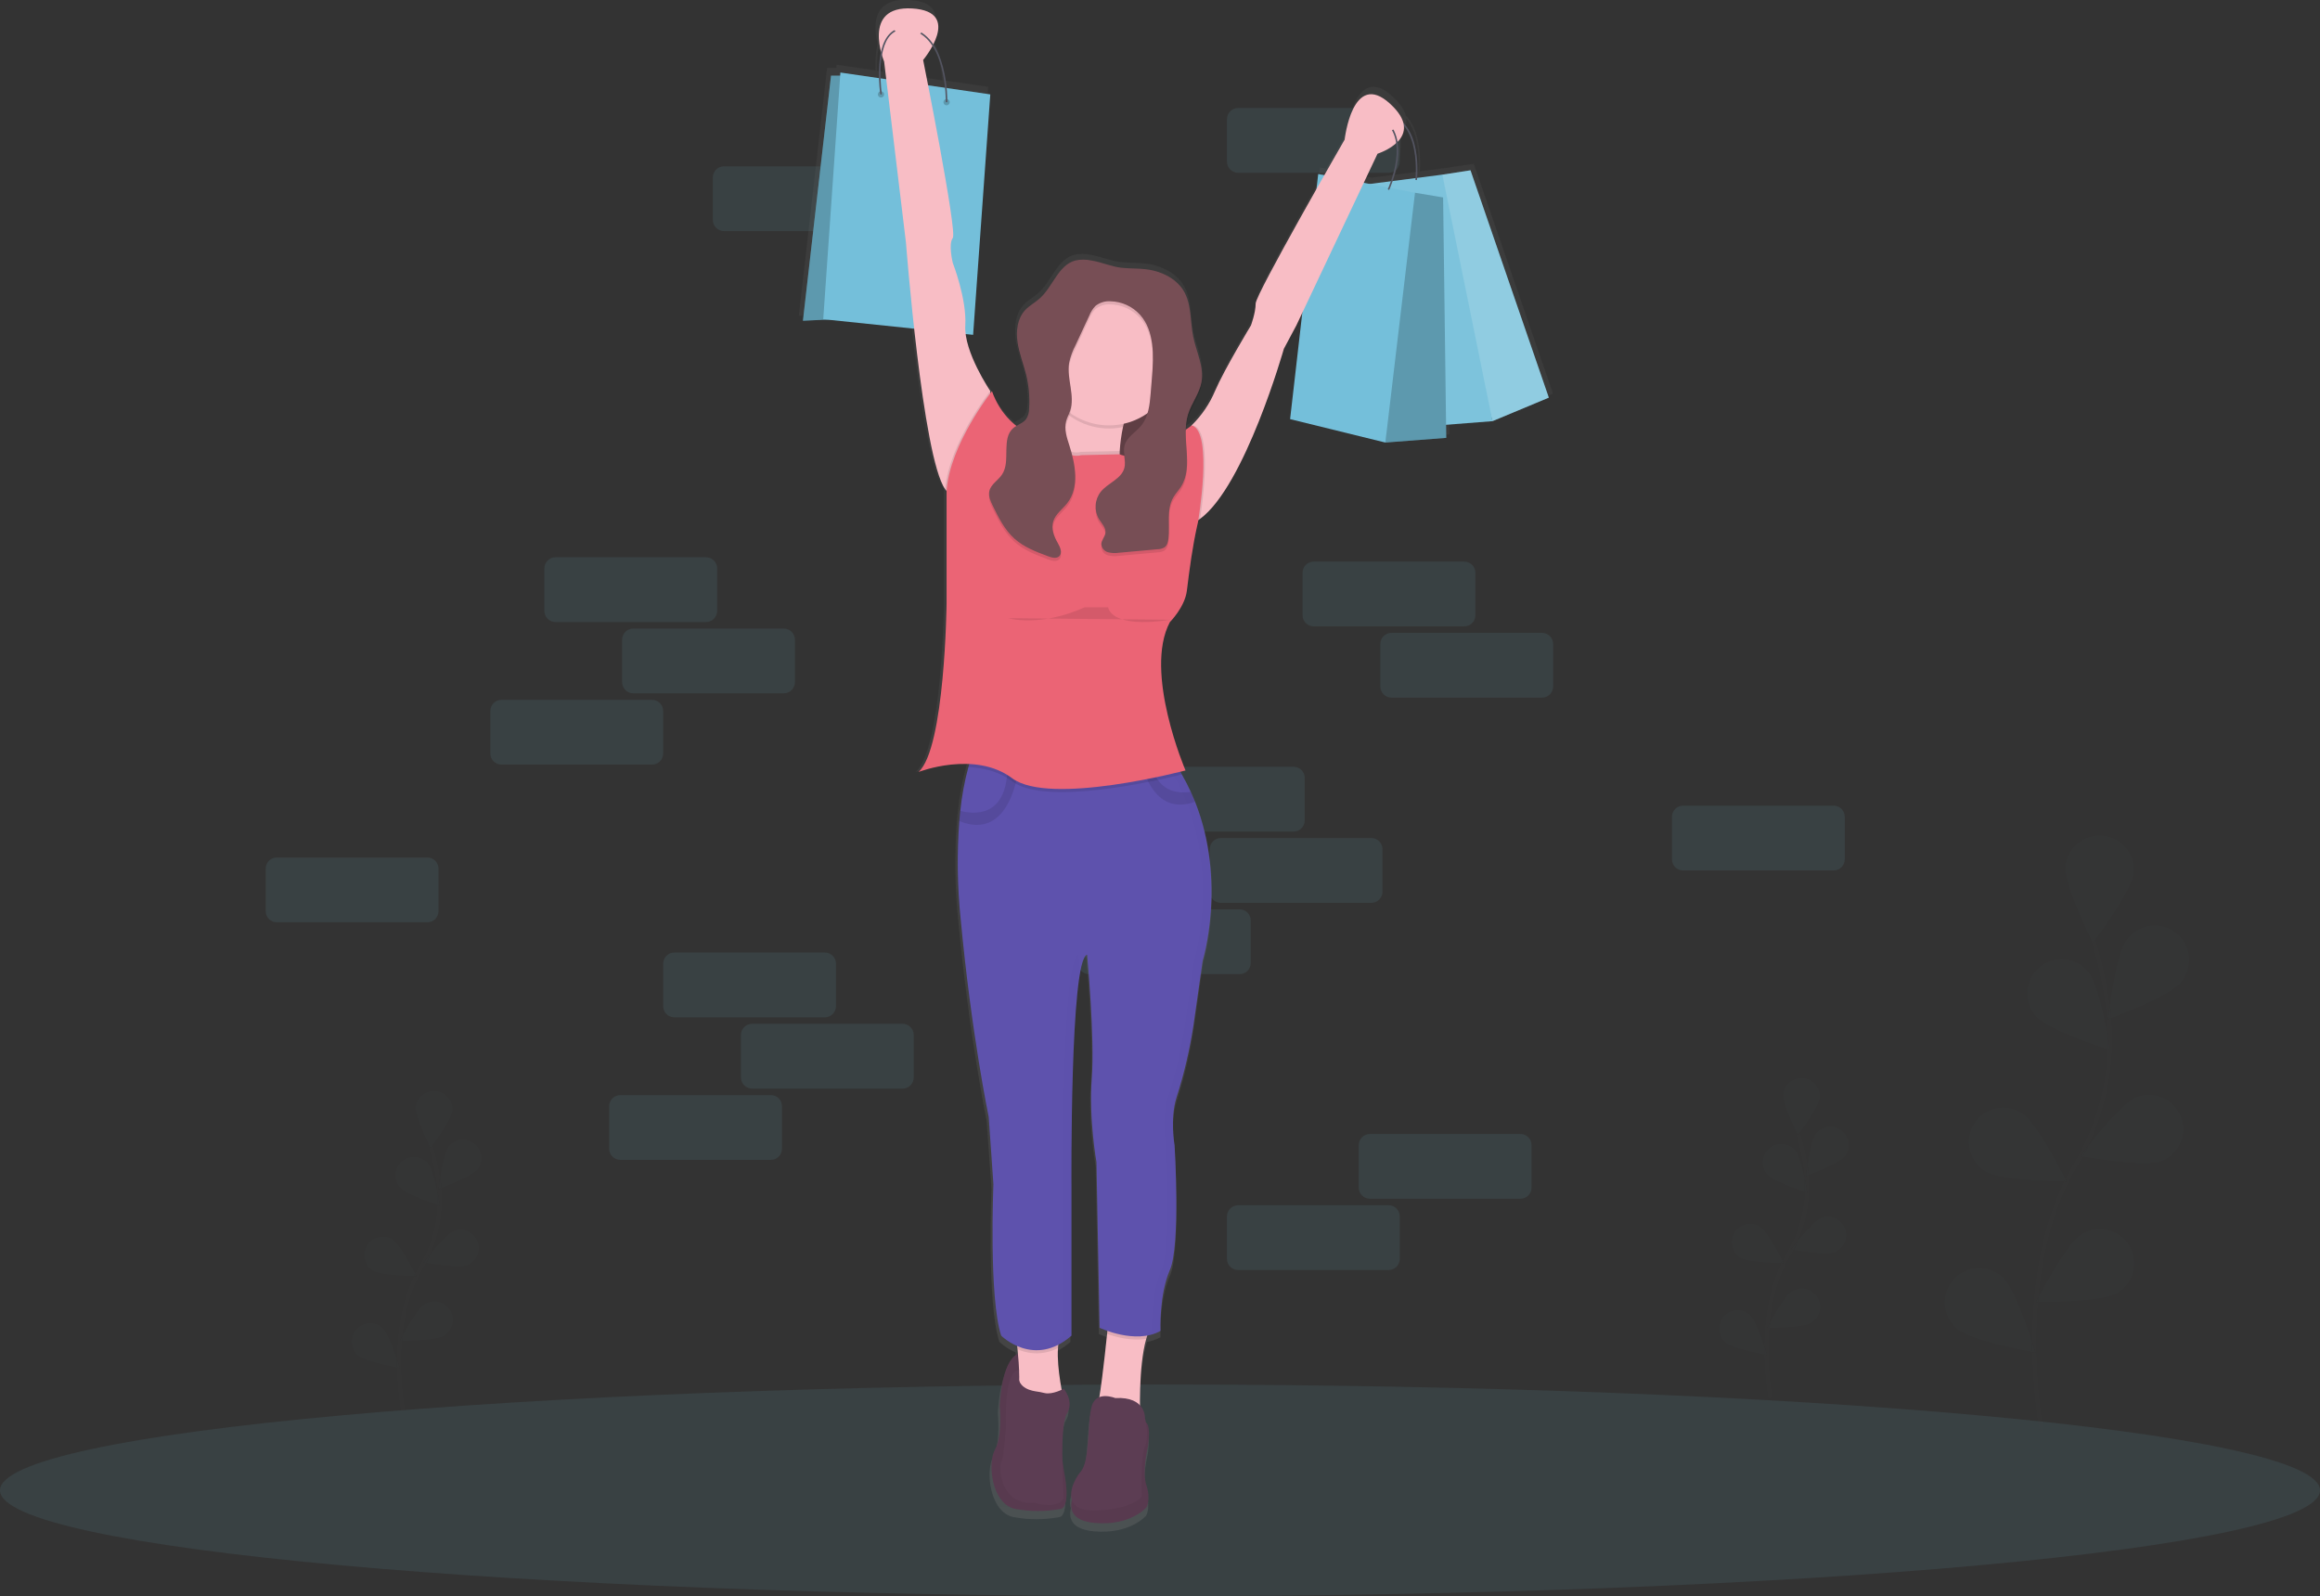 <svg width="1074" height="739" viewBox="0 0 1074 739" fill="none" xmlns="http://www.w3.org/2000/svg">
<rect x="0" y="0" width="1074" height="739" fill="#333333" stroke="none"/>
<g id="discount_svg" clip-path="url(#clip0)">
<g id="backgroundsvg">
<path id="Vector" opacity="0.1" d="M404.83 77H335.17C332.315 77 330 79.315 330 82.17V101.83C330 104.685 332.315 107 335.17 107H404.83C407.685 107 410 104.685 410 101.83V82.17C410 79.315 407.685 77 404.83 77Z" fill="#74BFDA"/>
<path id="Vector_2" opacity="0.1" d="M642.83 50H573.17C570.315 50 568 52.315 568 55.17V74.83C568 77.685 570.315 80 573.17 80H642.83C645.685 80 648 77.685 648 74.83V55.17C648 52.315 645.685 50 642.83 50Z" fill="#74BFDA"/>
<path id="Vector_3" opacity="0.1" d="M598.83 355H529.17C526.315 355 524 357.315 524 360.17V379.83C524 382.685 526.315 385 529.17 385H598.83C601.685 385 604 382.685 604 379.83V360.17C604 357.315 601.685 355 598.83 355Z" fill="#74BFDA"/>
<path id="Vector_4" opacity="0.1" d="M634.83 388H565.17C562.315 388 560 390.315 560 393.17V412.83C560 415.685 562.315 418 565.17 418H634.83C637.685 418 640 415.685 640 412.83V393.17C640 390.315 637.685 388 634.83 388Z" fill="#74BFDA"/>
<path id="Vector_5" opacity="0.1" d="M848.83 373H779.17C776.315 373 774 375.315 774 378.17V397.83C774 400.685 776.315 403 779.17 403H848.83C851.685 403 854 400.685 854 397.83V378.17C854 375.315 851.685 373 848.83 373Z" fill="#74BFDA"/>
<path id="Vector_6" opacity="0.1" d="M197.83 397H128.17C125.315 397 123 399.315 123 402.17V421.83C123 424.685 125.315 427 128.17 427H197.83C200.685 427 203 424.685 203 421.83V402.17C203 399.315 200.685 397 197.83 397Z" fill="#74BFDA"/>
<path id="Vector_7" opacity="0.1" d="M573.83 421H504.17C501.315 421 499 423.315 499 426.17V445.83C499 448.685 501.315 451 504.17 451H573.83C576.685 451 579 448.685 579 445.83V426.17C579 423.315 576.685 421 573.83 421Z" fill="#74BFDA"/>
<path id="Vector_8" opacity="0.1" d="M537 739C833.577 739 1074 717.062 1074 690C1074 662.938 833.577 641 537 641C240.423 641 0 662.938 0 690C0 717.062 240.423 739 537 739Z" fill="#74BFDA"/>
<path id="Vector_9" opacity="0.1" d="M326.83 258H257.17C254.315 258 252 260.315 252 263.17V282.83C252 285.685 254.315 288 257.17 288H326.83C329.685 288 332 285.685 332 282.83V263.17C332 260.315 329.685 258 326.83 258Z" fill="#74BFDA"/>
<path id="Vector_10" opacity="0.1" d="M362.83 291H293.17C290.315 291 288 293.315 288 296.17V315.83C288 318.685 290.315 321 293.17 321H362.83C365.685 321 368 318.685 368 315.83V296.17C368 293.315 365.685 291 362.83 291Z" fill="#74BFDA"/>
<path id="Vector_11" opacity="0.1" d="M677.83 260H608.17C605.315 260 603 262.315 603 265.17V284.83C603 287.685 605.315 290 608.17 290H677.83C680.685 290 683 287.685 683 284.83V265.17C683 262.315 680.685 260 677.83 260Z" fill="#74BFDA"/>
<path id="Vector_12" opacity="0.1" d="M713.83 293H644.17C641.315 293 639 295.315 639 298.17V317.83C639 320.685 641.315 323 644.17 323H713.83C716.685 323 719 320.685 719 317.83V298.17C719 295.315 716.685 293 713.83 293Z" fill="#74BFDA"/>
<path id="Vector_13" opacity="0.1" d="M301.83 324H232.17C229.315 324 227 326.315 227 329.17V348.83C227 351.685 229.315 354 232.17 354H301.83C304.685 354 307 351.685 307 348.83V329.17C307 326.315 304.685 324 301.83 324Z" fill="#74BFDA"/>
<path id="Vector_14" opacity="0.1" d="M381.83 441H312.17C309.315 441 307 443.315 307 446.17V465.83C307 468.685 309.315 471 312.17 471H381.83C384.685 471 387 468.685 387 465.83V446.17C387 443.315 384.685 441 381.83 441Z" fill="#74BFDA"/>
<path id="Vector_15" opacity="0.1" d="M417.83 474H348.17C345.315 474 343 476.315 343 479.17V498.83C343 501.685 345.315 504 348.17 504H417.83C420.685 504 423 501.685 423 498.83V479.17C423 476.315 420.685 474 417.83 474Z" fill="#74BFDA"/>
<path id="Vector_16" opacity="0.1" d="M356.83 507H287.17C284.315 507 282 509.315 282 512.17V531.83C282 534.685 284.315 537 287.17 537H356.83C359.685 537 362 534.685 362 531.83V512.17C362 509.315 359.685 507 356.83 507Z" fill="#74BFDA"/>
<path id="Vector_17" opacity="0.1" d="M703.83 525H634.17C631.315 525 629 527.315 629 530.17V549.83C629 552.685 631.315 555 634.17 555H703.83C706.685 555 709 552.685 709 549.83V530.17C709 527.315 706.685 525 703.83 525Z" fill="#74BFDA"/>
<path id="Vector_18" opacity="0.1" d="M642.83 558H573.17C570.315 558 568 560.315 568 563.17V582.83C568 585.685 570.315 588 573.17 588H642.83C645.685 588 648 585.685 648 582.83V563.17C648 560.315 645.685 558 642.83 558Z" fill="#74BFDA"/>
<g id="Group" opacity="0.1">
<path id="Vector_19" opacity="0.1" d="M945.26 663.39C945.26 663.39 930.78 590.03 960.6 539.75C973.24 518.742 978.725 494.2 976.23 469.81C974.944 458.24 972.601 446.812 969.23 435.67" stroke="#535461" stroke-width="2" stroke-miterlimit="10"/>
<path id="Vector_20" opacity="0.1" d="M987.85 403.87C987.05 412.62 968.85 436.55 968.85 436.55C968.85 436.55 955.33 409.71 956.14 400.95C956.606 396.811 958.676 393.019 961.905 390.388C965.135 387.757 969.267 386.496 973.415 386.877C977.564 387.258 981.397 389.25 984.094 392.424C986.791 395.599 988.136 399.705 987.84 403.86L987.85 403.87Z" fill="#74BFDA"/>
<path id="Vector_21" opacity="0.1" d="M1009.6 454.77C1004.17 461.68 975.9 471.89 975.9 471.89C975.9 471.89 979.14 442.01 984.57 435.1C985.824 433.356 987.419 431.884 989.258 430.773C991.096 429.661 993.14 428.933 995.268 428.633C997.395 428.333 999.561 428.466 1001.64 429.025C1003.71 429.584 1005.65 430.557 1007.34 431.885C1009.03 433.213 1010.43 434.87 1011.46 436.755C1012.49 438.639 1013.13 440.713 1013.34 442.851C1013.55 444.989 1013.32 447.147 1012.67 449.196C1012.03 451.244 1010.97 453.14 1009.57 454.77H1009.6Z" fill="#74BFDA"/>
<path id="Vector_22" opacity="0.1" d="M1000.84 537.5C992.66 540.72 963.11 535.26 963.11 535.26C963.11 535.26 980.99 511.1 989.17 507.88C993.082 506.41 997.414 506.536 1001.23 508.233C1005.05 509.929 1008.05 513.058 1009.58 516.946C1011.11 520.834 1011.06 525.168 1009.42 529.014C1007.79 532.859 1004.7 535.907 1000.84 537.5V537.5Z" fill="#74BFDA"/>
<path id="Vector_23" opacity="0.1" d="M980.11 598.65C972.59 603.21 942.54 602.82 942.54 602.82C942.54 602.82 956.08 575.99 963.6 571.43C965.388 570.305 967.382 569.546 969.466 569.2C971.551 568.853 973.683 568.924 975.739 569.41C977.795 569.895 979.734 570.785 981.443 572.028C983.152 573.271 984.596 574.841 985.692 576.647C986.788 578.454 987.513 580.46 987.825 582.55C988.137 584.64 988.031 586.77 987.511 588.818C986.992 590.866 986.07 592.79 984.799 594.478C983.528 596.166 981.934 597.584 980.11 598.65V598.65Z" fill="#74BFDA"/>
<path id="Vector_24" opacity="0.1" d="M942.46 470.5C948.18 477.18 976.85 486.18 976.85 486.18C976.85 486.18 972.35 456.46 966.64 449.79C965.291 448.168 963.632 446.83 961.761 445.855C959.891 444.879 957.845 444.286 955.742 444.108C953.64 443.93 951.523 444.172 949.515 444.82C947.507 445.467 945.648 446.508 944.045 447.88C942.443 449.253 941.129 450.93 940.181 452.815C939.232 454.699 938.668 456.754 938.52 458.858C938.373 460.963 938.645 463.076 939.321 465.075C939.998 467.073 941.065 468.917 942.46 470.5V470.5Z" fill="#74BFDA"/>
<path id="Vector_25" opacity="0.1" d="M919.12 542.32C926.57 546.98 956.63 546.99 956.63 546.99C956.63 546.99 943.45 519.99 935.99 515.32C934.217 514.178 932.235 513.4 930.158 513.031C928.082 512.662 925.953 512.709 923.895 513.169C921.837 513.629 919.891 514.494 918.17 515.713C916.449 516.932 914.987 518.481 913.87 520.269C912.752 522.058 912.001 524.05 911.66 526.132C911.319 528.213 911.395 530.341 911.884 532.392C912.372 534.444 913.264 536.378 914.506 538.082C915.748 539.787 917.316 541.227 919.12 542.32V542.32Z" fill="#74BFDA"/>
<path id="Vector_26" opacity="0.1" d="M906 615.21C912.56 621.06 942.18 626.16 942.18 626.16C942.18 626.16 933.75 597.31 927.18 591.46C925.635 589.986 923.809 588.839 921.811 588.085C919.812 587.332 917.683 586.988 915.55 587.074C913.416 587.16 911.322 587.675 909.391 588.588C907.46 589.5 905.733 590.791 904.312 592.385C902.89 593.979 901.804 595.842 901.118 597.864C900.432 599.886 900.159 602.026 900.317 604.156C900.474 606.285 901.058 608.361 902.035 610.26C903.011 612.159 904.36 613.843 906 615.21V615.21Z" fill="#74BFDA"/>
</g>
<g id="Group_2" opacity="0.1">
<path id="Vector_27" opacity="0.1" d="M819.63 647.29C819.63 647.29 811.86 607.9 827.86 580.9C834.647 569.618 837.591 556.438 836.25 543.34C835.566 537.129 834.314 530.993 832.51 525.01" stroke="#535461" stroke-width="2" stroke-miterlimit="10"/>
<path id="Vector_28" opacity="0.1" d="M842.5 507.93C842.07 512.63 832.3 525.48 832.3 525.48C832.3 525.48 825.04 511.07 825.47 506.37C825.795 504.212 826.932 502.26 828.649 500.914C830.366 499.567 832.533 498.928 834.706 499.128C836.879 499.327 838.894 500.35 840.337 501.986C841.78 503.623 842.543 505.749 842.47 507.93H842.5Z" fill="#74BFDA"/>
<path id="Vector_29" opacity="0.1" d="M854.17 535.26C851.25 538.97 836.07 544.45 836.07 544.45C836.07 544.45 837.81 528.45 840.73 524.7C842.155 522.994 844.189 521.91 846.4 521.678C848.611 521.446 850.826 522.085 852.574 523.459C854.322 524.832 855.467 526.833 855.765 529.036C856.062 531.239 855.491 533.471 854.17 535.26V535.26Z" fill="#74BFDA"/>
<path id="Vector_30" opacity="0.1" d="M849.47 579.7C845.08 581.43 829.21 578.5 829.21 578.5C829.21 578.5 838.81 565.5 843.21 563.8C845.301 563.05 847.601 563.144 849.625 564.06C851.648 564.977 853.235 566.645 854.05 568.712C854.865 570.778 854.843 573.08 853.99 575.131C853.137 577.182 851.52 578.821 849.48 579.7H849.47Z" fill="#74BFDA"/>
<path id="Vector_31" opacity="0.1" d="M838.34 612.5C834.34 614.95 818.17 614.74 818.17 614.74C818.17 614.74 825.44 600.33 829.48 597.88C830.441 597.266 831.514 596.851 832.638 596.658C833.761 596.465 834.912 596.499 836.022 596.757C837.132 597.015 838.18 597.493 839.103 598.162C840.026 598.831 840.805 599.678 841.396 600.653C841.987 601.628 842.377 602.711 842.543 603.839C842.709 604.967 842.648 606.116 842.363 607.22C842.078 608.324 841.576 609.36 840.885 610.266C840.194 611.173 839.329 611.933 838.34 612.5V612.5Z" fill="#74BFDA"/>
<path id="Vector_32" opacity="0.1" d="M818.12 543.72C821.19 547.31 836.59 552.14 836.59 552.14C836.59 552.14 834.18 536.14 831.11 532.6C829.635 530.876 827.536 529.809 825.275 529.632C823.013 529.456 820.774 530.185 819.05 531.66C817.326 533.135 816.259 535.234 816.082 537.495C815.906 539.757 816.635 541.996 818.11 543.72H818.12Z" fill="#74BFDA"/>
<path id="Vector_33" opacity="0.1" d="M805.59 582.27C809.59 584.77 825.73 584.78 825.73 584.78C825.73 584.78 818.65 570.28 814.65 567.78C812.728 566.622 810.428 566.266 808.246 566.788C806.064 567.311 804.175 568.67 802.986 570.573C801.797 572.475 801.404 574.769 801.891 576.959C802.378 579.15 803.707 581.061 805.59 582.28V582.27Z" fill="#74BFDA"/>
<path id="Vector_34" opacity="0.1" d="M798.56 621.41C802.08 624.55 817.99 627.29 817.99 627.29C817.99 627.29 813.47 611.8 809.99 608.66C808.291 607.197 806.086 606.46 803.849 606.607C801.612 606.755 799.522 607.775 798.03 609.448C796.538 611.121 795.762 613.313 795.871 615.553C795.979 617.792 796.963 619.899 798.61 621.42L798.56 621.41Z" fill="#74BFDA"/>
</g>
<g id="Group_3" opacity="0.1">
<path id="Vector_35" opacity="0.1" d="M186.63 653.29C186.63 653.29 178.86 613.9 194.86 586.9C201.647 575.618 204.591 562.438 203.25 549.34C202.566 543.129 201.314 536.993 199.51 531.01" stroke="#535461" stroke-width="2" stroke-miterlimit="10"/>
<path id="Vector_36" opacity="0.1" d="M209.5 513.93C209.07 518.63 199.3 531.48 199.3 531.48C199.3 531.48 192.04 517.07 192.47 512.37C192.795 510.212 193.932 508.26 195.649 506.914C197.366 505.567 199.533 504.928 201.706 505.128C203.879 505.327 205.894 506.35 207.337 507.986C208.78 509.623 209.544 511.749 209.47 513.93H209.5Z" fill="#74BFDA"/>
<path id="Vector_37" opacity="0.1" d="M221.17 541.26C218.25 544.97 203.07 550.45 203.07 550.45C203.07 550.45 204.81 534.45 207.73 530.7C209.155 528.994 211.189 527.91 213.4 527.678C215.611 527.446 217.826 528.085 219.574 529.459C221.322 530.832 222.467 532.833 222.765 535.036C223.062 537.239 222.491 539.471 221.17 541.26Z" fill="#74BFDA"/>
<path id="Vector_38" opacity="0.1" d="M216.47 585.7C212.08 587.43 196.21 584.5 196.21 584.5C196.21 584.5 205.81 571.5 210.21 569.8C212.301 569.05 214.601 569.144 216.625 570.06C218.648 570.977 220.235 572.645 221.05 574.712C221.865 576.778 221.843 579.08 220.99 581.131C220.137 583.182 218.52 584.821 216.48 585.7H216.47Z" fill="#74BFDA"/>
<path id="Vector_39" opacity="0.1" d="M205.34 618.5C201.34 620.95 185.17 620.74 185.17 620.74C185.17 620.74 192.44 606.33 196.48 603.88C197.441 603.266 198.514 602.851 199.638 602.658C200.761 602.465 201.912 602.499 203.022 602.757C204.132 603.015 205.18 603.493 206.103 604.162C207.026 604.831 207.805 605.678 208.396 606.653C208.987 607.628 209.377 608.711 209.543 609.839C209.709 610.967 209.648 612.116 209.363 613.22C209.078 614.324 208.576 615.36 207.885 616.266C207.194 617.173 206.329 617.933 205.34 618.5V618.5Z" fill="#74BFDA"/>
<path id="Vector_40" opacity="0.1" d="M185.12 549.72C188.19 553.31 203.59 558.14 203.59 558.14C203.59 558.14 201.18 542.14 198.11 538.6C196.635 536.876 194.536 535.809 192.275 535.632C190.013 535.456 187.774 536.185 186.05 537.66C184.326 539.135 183.259 541.234 183.082 543.495C182.906 545.757 183.635 547.996 185.11 549.72H185.12Z" fill="#74BFDA"/>
<path id="Vector_41" opacity="0.1" d="M172.59 588.27C176.59 590.77 192.73 590.78 192.73 590.78C192.73 590.78 185.65 576.28 181.65 573.78C179.728 572.622 177.428 572.266 175.246 572.788C173.064 573.311 171.175 574.67 169.986 576.573C168.797 578.475 168.404 580.769 168.891 582.959C169.378 585.15 170.707 587.061 172.59 588.28V588.27Z" fill="#74BFDA"/>
<path id="Vector_42" opacity="0.1" d="M165.56 627.41C169.08 630.55 184.99 633.29 184.99 633.29C184.99 633.29 180.47 617.8 176.99 614.66C175.291 613.197 173.086 612.46 170.849 612.607C168.612 612.755 166.522 613.775 165.03 615.448C163.538 617.121 162.762 619.313 162.871 621.553C162.979 623.792 163.963 625.899 165.61 627.42L165.56 627.41Z" fill="#74BFDA"/>
</g>
</g>
<g id="woman2">
<path id="Vector_43" d="M718.91 182.21L682.25 75.79L669.07 77.79L657.27 79.3C657.57 75.3 658.09 60.94 650.77 53.41C650.06 50.83 648.19 47.9 644.59 44.6C627.05 28.52 623.4 61.41 623.4 61.41C623.4 61.41 619.4 68.35 613.89 78.05L611 77.5L610.18 84.66C597.98 106.23 581.77 135.42 581.77 138.16C581.77 142.55 579.58 148.39 579.58 148.39C579.58 148.39 567.16 168.85 562.77 179.09C560.214 185.131 556.474 190.599 551.77 195.17C551.77 195.17 550.71 195.98 548.97 197.17C549.081 195.234 549.416 193.318 549.97 191.46C551.57 186.23 555.29 181.75 556.28 176.37C556.512 175.08 556.599 173.769 556.54 172.46C556.77 166.15 553.7 159.94 552.42 153.63C550.93 146.32 551.73 138.27 547.83 131.92C544.83 127.07 539.51 124.05 533.98 122.66C528.9 121.39 523.9 121.84 518.78 121.3C514.08 120.8 509.59 118.72 504.89 117.95C502.379 117.404 499.781 117.404 497.27 117.95C489.32 120.14 486.83 130.16 480.69 135.67C478.48 137.67 475.77 139.05 473.77 141.24C470.86 144.43 469.85 148.88 470 153.24C469.962 154.701 470.049 156.163 470.26 157.61C471.02 162.84 473.04 167.79 474.26 172.92C475.182 176.717 475.682 180.604 475.75 184.51C475.75 185.39 475.75 186.27 475.67 187.14C475.706 188.901 475.238 190.636 474.32 192.14C473.21 193.67 471.38 194.41 469.75 195.39C464.422 191.161 460.423 185.489 458.23 179.05C458.23 179.05 457.96 179.39 457.5 180.05V179.05C457.5 179.05 447.5 164.37 445.98 152.38L449.46 152.74L457.46 40.19L437.03 37.19C436.46 31.38 434.91 22.95 430.8 16.8C434.23 10.04 435.96 0.89 420.92 -0.02C403.32 -1.09 404.4 12.62 406.27 20.12C405.422 24.213 405.086 28.395 405.27 32.57L387.27 29.95L387.17 31.41H382.89L369.79 146.23L380.95 145.67L421.85 149.93C425.12 179.66 430.26 216.4 436.36 225.06C436.563 225.352 436.787 225.63 437.03 225.89V278.5C437.03 278.5 436.3 346.5 423.87 357.43C431.495 354.717 439.56 353.452 447.65 353.7C447.51 354.15 447.37 354.63 447.23 355.14C445.411 361.852 444.143 368.701 443.44 375.62C443.267 377.147 443.11 378.74 442.97 380.4C441.825 395.632 442.036 410.935 443.6 426.13C448.72 480.21 456.76 518.95 456.76 518.95L459 550.39C459 550.39 456.81 603.74 462.65 621.28C464.851 623.308 467.38 624.948 470.13 626.13C470.18 626.63 470.24 627.13 470.29 627.66C470.34 628.19 470.42 629.01 470.49 629.71C467.87 630.9 462.98 635.62 461.92 654.16C461.92 654.16 463.38 668.05 459.73 674.62C456.08 681.19 458.27 700.2 469.23 702.39C476.235 703.678 483.415 703.678 490.42 702.39C490.42 702.39 495.54 702.39 491.88 684.12L491.24 679.44C491.16 670.39 491.54 660.7 493.34 657.81C496.99 651.96 491.88 646.12 491.88 646.12C491.88 646.12 491.52 646.32 490.93 646.59C489.99 641.54 488.76 633.34 489.2 627.08C489.2 626.55 489.29 626.08 489.35 625.53C491.58 624.365 493.659 622.931 495.54 621.26V551.85C495.54 551.85 494.81 445.15 502.85 442.95C502.85 442.95 506.5 481.68 505.04 500.69C503.58 519.7 507.23 540.16 507.23 540.16L508.69 617.63C508.69 617.63 510.09 618.3 512.35 619.09L512.2 620.5C511.31 629.11 509.88 642.11 508.58 650.07C507.703 650.418 506.922 650.973 506.304 651.686C505.686 652.4 505.249 653.252 505.03 654.17C502.84 661.48 504.3 679.75 499.91 684.87C497.32 687.87 494.22 693.98 495.74 698.3C494.79 702.09 495.21 708.01 506.49 708.99C523.3 710.45 530.61 701.68 530.61 701.68C530.61 701.68 532.8 698.03 530.61 691.45C528.42 684.87 531.34 673.18 531.34 673.18C531.34 673.18 532.91 663.26 530.34 661.96C530.12 660.78 529.92 660.03 529.92 660.03C529.955 657.783 529.128 655.607 527.61 653.95C527.55 646.3 527.86 632.15 530.55 622.83C530.71 622.3 530.87 621.83 531.04 621.28C533.206 620.906 535.295 620.172 537.22 619.11C537.22 619.11 536.49 602.3 541.61 590.61C546.73 578.92 543.8 532.14 543.8 532.14C543.8 532.14 541.61 519.85 544.7 509.89C548.24 498.852 550.895 487.55 552.64 476.09L556.95 445.9C556.95 445.9 568.3 409.15 553.35 371.43C552.74 369.87 552.07 368.31 551.35 366.75C550.11 364.04 548.73 361.32 547.19 358.62C546.95 358.2 546.69 357.77 546.44 357.35C548.01 356.96 548.9 356.73 548.9 356.73C548.9 356.73 529.17 310.73 541.59 287.3C541.59 287.3 548.59 280.3 549.59 272.61C550.83 262.44 552.18 252.28 554.4 242.28L554.79 240.52C554.79 240.52 554.85 240.18 554.95 239.57C555.23 239.39 555.5 239.2 555.77 239C576.83 223.62 594.99 159.4 594.99 159.4L600.84 148.4L603.62 142.52L597.92 192.25L642.5 203.25L671 201.06L670.92 194.93L692.64 193.24L718.91 182.21ZM436.31 37.21L428.39 36.05C427 28.9 426.06 24.21 426.06 24.21C427.72 22.158 429.189 19.959 430.45 17.64C434.28 23.5 435.75 31.5 436.31 37.17V37.21ZM406.73 21.86C407.28 23.74 407.78 24.95 407.78 24.95L408.78 33.2L406.08 32.81C405.926 29.134 406.147 25.451 406.74 21.82L406.73 21.86ZM656.53 79.47L645.81 80.85C647.32 76.41 649.19 69.13 648.1 62.54C649.149 61.579 649.96 60.388 650.47 59.061C650.98 57.733 651.175 56.306 651.04 54.89C657.41 62.5 656.81 75.94 656.53 79.44V79.47ZM638.73 68.06C641.925 66.992 644.888 65.326 647.46 63.15C648.38 69.62 646.46 76.73 645 80.95L635 82.23L632.24 81.7L638.73 68.06Z" fill="url(#paint0_linear)"/>
<path id="Vector_44" d="M717 184.1L690.91 194.99L660.6 89.3L667.71 80.86L680.74 78.84L717 184.1Z" fill="#74BFDA"/>
<path id="Vector_45" opacity="0.2" d="M717 184.1L690.91 194.99L660.6 89.3L667.71 80.86L680.74 78.84L717 184.1Z" fill="white"/>
<path id="Vector_46" d="M667.71 80.86L622.43 86.67L645.64 198.51L690.91 194.99L667.71 80.86Z" fill="#74BFDA"/>
<path id="Vector_47" opacity="0.07" d="M667.71 80.86L622.43 86.67L645.64 198.51L690.91 194.99L667.71 80.86Z" fill="white"/>
<path id="Vector_48" d="M655.94 83.38L655.22 83.29C655.22 83.02 658.22 56.62 641.65 53.29L641.79 52.58C659.07 56.05 656 83.11 655.94 83.38Z" fill="#535461"/>
<path id="Vector_49" d="M538.32 160.44H488.44V233.45H538.32V160.44Z" fill="#774E55"/>
<path id="Vector_50" opacity="0.2" d="M538.32 160.44H488.44V233.45H538.32V160.44Z" fill="black"/>
<path id="Vector_51" d="M669.51 202.72L641.32 204.89L645.66 95.02L655.05 89.24L668.06 91.41L669.51 202.72Z" fill="#74BFDA"/>
<path id="Vector_52" opacity="0.2" d="M669.51 202.72L641.32 204.89L645.66 95.02L655.05 89.24L668.06 91.41L669.51 202.72Z" fill="black"/>
<path id="Vector_53" d="M655.05 89.24L610.24 80.56L597.23 194.05L641.32 204.89L655.05 89.24Z" fill="#74BFDA"/>
<path id="Vector_54" d="M391.22 35.03H384.71L371.7 148.51L400.61 147.07L391.22 35.03Z" fill="#74BFDA"/>
<path id="Vector_55" opacity="0.2" d="M391.22 35.03H384.71L371.7 148.51L400.61 147.07L391.22 35.03Z" fill="black"/>
<path id="Vector_56" d="M389.05 33.58L381.1 147.79L450.49 155.02L458.44 43.7L389.05 33.58Z" fill="#74BFDA"/>
<path id="Vector_57" d="M472.9 626.31C472.9 626.31 464.23 625.59 462.78 650.89C462.78 650.89 464.23 664.62 460.61 671.13C456.99 677.64 459.16 696.43 470.01 698.6C476.952 699.879 484.068 699.879 491.01 698.6C491.01 698.6 496.07 698.6 492.46 680.53L485.23 627.76L472.9 626.31Z" fill="#5C3D53"/>
<path id="Vector_58" opacity="0.05" d="M472.9 626.31C472.9 626.31 464.23 625.59 462.78 650.89C462.78 650.89 464.23 664.62 460.61 671.13C456.99 677.64 459.16 696.43 470.01 698.6C476.952 699.879 484.068 699.879 491.01 698.6C491.01 698.6 496.07 698.6 492.46 680.53L485.23 627.76L472.9 626.31Z" fill="black"/>
<path id="Vector_59" d="M518.35 208.9C517.73 219.66 519.88 225.9 519.88 225.9L501.09 230.96C501.09 230.96 470.01 235.3 482.3 222.96C486.55 218.71 488.64 211.42 489.55 203.72C490.119 198.46 490.297 193.166 490.08 187.88C489.913 182.928 489.486 177.987 488.8 173.08C488.8 173.08 534.34 157.18 524.22 183.2C522.376 187.906 520.922 192.756 519.87 197.7C519.088 201.391 518.58 205.134 518.35 208.9Z" fill="#F8BDC5"/>
<path id="Vector_60" opacity="0.1" d="M524.22 183.21C522.376 187.916 520.922 192.766 519.87 197.71C514.48 198.855 508.882 198.55 503.648 196.825C498.415 195.1 493.733 192.016 490.08 187.89C489.913 182.938 489.486 177.997 488.8 173.09C488.8 173.09 534.34 157.19 524.22 183.21Z" fill="black"/>
<path id="Vector_61" d="M513.38 196.94C530.545 196.94 544.46 183.025 544.46 165.86C544.46 148.695 530.545 134.78 513.38 134.78C496.215 134.78 482.3 148.695 482.3 165.86C482.3 183.025 496.215 196.94 513.38 196.94Z" fill="#F8BDC5"/>
<path id="Vector_62" d="M458.44 181.04V190.44L442.54 231.64L438.2 227.3C437.961 227.043 437.74 226.769 437.54 226.48C427.04 211.56 419.4 112.37 419.4 112.37L409.29 28.5C409.29 28.5 398.45 2.5 422.29 3.92C446.13 5.34 427.35 27.77 427.35 27.77C427.35 27.77 443.25 107.28 441.08 110.17C438.91 113.06 441.08 121.74 441.08 121.74C441.08 121.74 447.59 138.37 446.86 150.65C446.13 162.93 458.44 181.04 458.44 181.04Z" fill="#F8BDC5"/>
<path id="Vector_63" d="M637.7 71.17L600.11 150.68L594.33 161.5C594.33 161.5 576.33 225.02 555.54 240.23C554.345 241.122 553.05 241.871 551.68 242.46L547.34 207.76L551.34 197.68L551.64 196.91C556.278 192.386 559.964 186.98 562.48 181.01C566.82 170.89 579.11 150.65 579.11 150.65C579.11 150.65 581.28 144.87 581.28 140.53C581.28 136.19 622.48 64.63 622.48 64.63C622.48 64.63 626.09 32.1 643.48 48C660.87 63.9 637.7 71.17 637.7 71.17Z" fill="#F8BDC5"/>
<path id="Vector_64" d="M492.41 647.99C492.41 647.99 467.83 658.11 470.72 648.71C472.48 643.01 471.83 632.24 471.05 624.71C470.55 619.8 469.99 616.22 469.99 616.22L490.99 618.39C490.256 620.222 489.847 622.168 489.78 624.14C489.09 633.73 492.41 647.99 492.41 647.99Z" fill="#F8BDC5"/>
<path id="Vector_65" d="M530.63 619.87C526.84 633.03 527.83 655.95 527.83 655.95C527.83 655.95 505.42 658.84 507.59 653.06C509.1 649.06 511.31 629.24 512.51 617.59C513.04 612.5 513.37 608.97 513.37 608.97L533.61 613.31C532.232 615.301 531.223 617.523 530.63 619.87V619.87Z" fill="#F8BDC5"/>
<path id="Vector_66" opacity="0.1" d="M470 616.19L491 618.36C490.266 620.192 489.857 622.138 489.79 624.11C486.919 625.613 483.745 626.445 480.505 626.543C477.266 626.642 474.047 626.005 471.09 624.68C470.56 619.76 470 616.19 470 616.19Z" fill="black"/>
<path id="Vector_67" opacity="0.1" d="M533.62 613.3C532.234 615.292 531.218 617.518 530.62 619.87C523.79 620.97 516.62 619.04 512.51 617.59C513.04 612.5 513.37 608.97 513.37 608.97L533.62 613.3Z" fill="black"/>
<path id="Vector_68" d="M556.75 444.87L552.49 474.73C550.762 486.064 548.133 497.243 544.63 508.16C541.57 518.01 543.74 530.16 543.74 530.16C543.74 530.16 546.63 576.42 541.57 587.99C536.51 599.56 537.23 616.18 537.23 616.18C525.66 622.69 509.04 614.73 509.04 614.73L507.59 538.11C507.59 538.11 503.98 517.87 505.42 499.11C506.86 480.35 503.25 442.01 503.25 442.01C495.25 444.18 496.02 549.71 496.02 549.71V618.38C478.67 633.56 463.49 618.38 463.49 618.38C457.71 601.03 459.88 548.26 459.88 548.26L457.71 517.18C457.71 517.18 449.71 478.87 444.71 425.38C443.164 410.351 442.956 395.215 444.09 380.15C444.23 378.51 444.383 376.933 444.55 375.42C445.243 368.579 446.494 361.807 448.29 355.17C448.863 352.982 449.599 350.839 450.49 348.76L528.16 352.37L532.74 352.58L543.74 353.09C544.94 354.9 546.07 356.74 547.12 358.58C548.64 361.25 550.01 363.94 551.23 366.58C551.93 368.12 552.59 369.67 553.23 371.21C568 408.5 556.75 444.87 556.75 444.87Z" fill="#5E52AD"/>
<path id="Vector_69" opacity="0.1" d="M471.45 355.97C471.45 355.97 468.05 389.97 444.08 380.13C444.22 378.49 444.373 376.913 444.54 375.4C450.18 376.93 465.79 379.04 466.38 355.96L471.45 355.97Z" fill="black"/>
<path id="Vector_70" opacity="0.1" d="M553.19 371.22C536.59 377.15 530.33 361.36 528.19 352.35L532.77 352.56C535.26 366.73 545.2 367.56 551.25 366.56C551.93 368.14 552.58 369.69 553.19 371.22Z" fill="black"/>
<path id="Vector_71" d="M479.34 644.15C475.65 643.57 470.01 641.54 471.78 634.45C471.78 634.45 464.95 632.09 465.67 660.28C465.67 660.28 464.95 674.01 463.5 676.91C462.05 679.81 463.5 697.15 478.68 695.7C478.68 695.7 489.52 699.31 492.41 693.53C492.41 693.53 490.24 660.28 493.86 654.53C497.48 648.78 492.41 642.96 492.41 642.96C492.41 642.96 487.29 645.8 483.61 644.96C482.21 644.57 480.77 644.38 479.34 644.15Z" fill="#5C3D53"/>
<path id="Vector_72" d="M497.47 691.36C497.47 691.36 490.24 703.65 506.87 705.09C523.5 706.53 530.72 697.86 530.72 697.86C530.72 697.86 532.89 694.25 530.72 687.74C528.55 681.23 531.44 669.67 531.44 669.67C531.44 669.67 533.61 655.94 528.55 658.83C523.49 661.72 497.47 691.36 497.47 691.36Z" fill="#5C3D53"/>
<path id="Vector_73" opacity="0.05" d="M497.47 691.36C497.47 691.36 490.24 703.65 506.87 705.09C523.5 706.53 530.72 697.86 530.72 697.86C530.72 697.86 532.89 694.25 530.72 687.74C528.55 681.23 531.44 669.67 531.44 669.67C531.44 669.67 533.61 655.94 528.55 658.83C523.49 661.72 497.47 691.36 497.47 691.36Z" fill="black"/>
<path id="Vector_74" d="M516.27 647.27C516.27 647.27 507.6 643.66 505.43 650.88C503.26 658.1 504.71 676.18 500.37 681.24C496.03 686.3 490.25 700.03 507.6 699.31C524.95 698.59 528.6 692.8 528.6 692.8C528.6 692.8 527.88 674.73 530.05 669.67C532.22 664.61 530.05 656.67 530.05 656.67C530.05 656.67 530.72 646.5 516.27 647.27Z" fill="#5C3D53"/>
<path id="Vector_75" opacity="0.2" d="M407.84 45.15C408.641 45.15 409.29 44.501 409.29 43.7C409.29 42.899 408.641 42.25 407.84 42.25C407.039 42.25 406.39 42.899 406.39 43.7C406.39 44.501 407.039 45.15 407.84 45.15Z" fill="black"/>
<path id="Vector_76" opacity="0.2" d="M438.2 48.76C439.001 48.76 439.65 48.111 439.65 47.31C439.65 46.509 439.001 45.86 438.2 45.86C437.399 45.86 436.75 46.509 436.75 47.31C436.75 48.111 437.399 48.76 438.2 48.76Z" fill="black"/>
<path id="Vector_77" d="M438.56 47.32H437.84C437.84 47.01 438.35 16.52 420.84 13.71C417.39 13.16 414.57 13.94 412.46 16.03C405.23 23.2 408.22 43.45 408.25 43.65L407.54 43.76C407.41 42.91 404.47 22.94 411.96 15.52C414.24 13.25 417.28 12.4 420.96 12.99C439.08 15.89 438.57 47.01 438.56 47.32Z" fill="#535461"/>
<path id="Vector_78" d="M643.09 87.95L642.44 87.64C642.55 87.4 653.69 63.27 638.97 54.86L639.33 54.23C654.62 62.97 643.21 87.7 643.09 87.95Z" fill="#535461"/>
<path id="Vector_79" opacity="0.1" d="M519.88 225.86L501.09 230.92C501.09 230.92 470.01 235.26 482.3 222.92C486.55 218.67 488.64 211.38 489.55 203.68C494.46 211.38 500.37 209.19 500.37 209.19L518.29 208.84H518.36C517.73 219.66 519.88 225.86 519.88 225.86Z" fill="black"/>
<path id="Vector_80" opacity="0.1" d="M555.55 240.25C554.355 241.142 553.06 241.891 551.69 242.48L547.35 207.78L551.35 197.7L552.35 196.93C561.38 199.5 556.72 232.74 555.55 240.25Z" fill="black"/>
<path id="Vector_81" opacity="0.1" d="M458.44 181.04V190.44L442.54 231.64L438.2 227.3C437.961 227.043 437.74 226.769 437.54 226.48C439.42 205 458.44 181.04 458.44 181.04Z" fill="black"/>
<path id="Vector_82" opacity="0.1" d="M547.11 358.56C537 361.09 484.22 373.49 468.56 361.75C462.38 357.12 455.1 355.42 448.29 355.15C448.863 352.962 449.599 350.819 450.49 348.74L528.16 352.35L532.74 352.56L543.74 353.07C544.94 354.89 546.06 356.72 547.11 358.56Z" fill="black"/>
<path id="Vector_83" d="M411.1 10.09C411.1 10.09 421.94 28.16 429.17 10.09Z" fill="#F8BDC5"/>
<path id="Vector_84" d="M634.09 47.31C634.09 47.31 629.75 69 647.09 58.88Z" fill="#F8BDC5"/>
<g id="Group_4" opacity="0.1">
<path id="Vector_85" opacity="0.1" d="M499.89 449.14C499.54 444.74 499.28 441.99 499.28 441.99C491.28 444.16 492.05 549.69 492.05 549.69V618.36C486.97 622.8 482.05 624.64 477.7 625.03C482.92 625.49 489.14 624.03 495.7 618.36V549.69C495.7 549.69 495.14 473.22 499.89 449.14Z" fill="black"/>
<path id="Vector_86" opacity="0.1" d="M552.83 371.22C552.22 369.68 551.57 368.13 550.83 366.59C549.61 363.91 548.24 361.22 546.72 358.59C545.72 356.75 544.54 354.92 543.34 353.1L532.34 352.59L527.76 352.38L450.09 348.77L450.02 348.93L524.15 352.38L528.73 352.59L539.73 353.1C540.93 354.91 542.06 356.75 543.11 358.59C544.63 361.26 546 363.95 547.22 366.59C547.92 368.13 548.58 369.68 549.22 371.22C564 408.52 552.78 444.87 552.78 444.87L548.52 474.73C546.792 486.064 544.163 497.243 540.66 508.16C537.6 518.01 539.77 530.16 539.77 530.16C539.77 530.16 542.66 576.42 537.6 587.99C532.54 599.56 533.26 616.18 533.26 616.18C530.468 617.687 527.37 618.542 524.2 618.68C528.575 619.074 532.972 618.206 536.87 616.18C536.87 616.18 536.15 599.55 541.21 587.99C546.27 576.43 543.38 530.16 543.38 530.16C543.38 530.16 541.21 518 544.27 508.16C547.773 497.243 550.402 486.064 552.13 474.73L556.39 444.87C556.39 444.87 567.61 408.5 552.83 371.22Z" fill="black"/>
</g>
<path id="Vector_87" d="M518.29 210.32C528.29 215.03 551.69 196.94 551.69 196.94C561.81 199.83 554.58 241.76 554.58 241.76L554.19 243.5C551.99 253.39 550.66 263.44 549.43 273.5C548.5 281.09 541.57 288.03 541.57 288.03C529.28 311.16 548.8 356.7 548.8 356.7C548.8 356.7 485.91 373.33 468.57 360.31C451.23 347.29 425.2 357.42 425.2 357.42C437.49 346.58 438.2 279.35 438.2 279.35V227.35C439.65 205.66 459.2 181.09 459.2 181.09C467.2 203.5 489.43 204.98 489.43 204.98C494.36 212.98 500.43 210.73 500.43 210.73L518.29 210.32Z" fill="#EB6475"/>
<path id="Vector_88" opacity="0.1" d="M505.29 122.06C502.809 121.521 500.241 121.521 497.76 122.06C489.9 124.23 487.43 134.14 481.36 139.58C479.18 141.58 476.49 142.92 474.51 145.09C470.99 148.95 470.28 154.67 471.03 159.84C471.78 165.01 473.78 169.91 475.03 174.98C476.264 180.055 476.733 185.286 476.42 190.5C476.448 192.231 475.983 193.933 475.08 195.41C473.63 197.41 470.96 198.04 469.08 199.64C463.34 204.58 468.08 214.83 463.87 221.14C462.06 223.87 458.67 225.67 457.98 228.87C457.49 231.14 458.53 233.43 459.55 235.52C462.23 241.02 465.01 246.67 469.55 250.77C474.09 254.87 479.7 256.93 485.28 259.02C486.97 259.65 489.09 260.2 490.38 258.95C491.97 257.39 490.77 254.75 489.67 252.82C487.93 249.82 486.57 246.2 487.59 242.82C488.61 239.44 491.88 237.2 494.08 234.38C499.75 227.08 497.89 216.6 495.08 207.8C493.89 204.09 492.55 200.14 493.56 196.37C493.99 194.75 494.84 193.28 495.38 191.69C497.78 184.61 493.75 176.84 494.93 169.46C495.544 166.578 496.553 163.795 497.93 161.19L504.28 147.54C504.919 145.897 505.874 144.396 507.09 143.12C509.063 141.533 511.565 140.754 514.09 140.94C516.664 140.998 519.2 141.578 521.543 142.645C523.886 143.713 525.987 145.245 527.72 147.15C534.52 154.71 534.09 166.15 533.27 176.23L532.68 183.51C532.25 188.75 531.68 194.34 528.38 198.42C525.81 201.58 521.66 203.73 520.6 207.67C519.68 211.06 521.41 214.74 520.5 218.13C519.14 223.2 512.88 225.03 509.57 229.13C508.178 230.912 507.355 233.072 507.209 235.329C507.062 237.585 507.6 239.833 508.75 241.78C510.01 243.78 512.02 245.78 511.75 248.13C511.52 250.02 509.82 251.55 509.83 253.45C509.911 254.3 510.248 255.106 510.796 255.761C511.344 256.416 512.078 256.89 512.9 257.12C514.555 257.549 516.281 257.63 517.97 257.36L535.9 255.74C537.023 255.736 538.124 255.432 539.09 254.86C540.34 253.96 540.75 252.3 540.92 250.77C541.64 244.39 539.92 237.42 543.11 231.84C544.11 230.05 545.58 228.56 546.69 226.84C552.81 217.24 546.64 204.22 549.97 193.33C551.55 188.16 555.23 183.72 556.21 178.41C557.51 171.33 553.82 164.41 552.39 157.41C550.92 150.18 551.71 142.22 547.85 135.93C544.9 131.13 539.62 128.14 534.16 126.77C529.16 125.51 524.16 125.96 519.16 125.42C514.38 124.87 509.94 122.81 505.29 122.06Z" fill="black"/>
<path id="Vector_89" d="M505.29 120.61C502.809 120.071 500.241 120.071 497.76 120.61C489.9 122.78 487.43 132.69 481.36 138.13C479.18 140.13 476.49 141.47 474.51 143.64C470.99 147.5 470.28 153.22 471.03 158.39C471.78 163.56 473.78 168.46 475.03 173.53C476.264 178.605 476.733 183.836 476.42 189.05C476.448 190.781 475.983 192.483 475.08 193.96C473.63 195.96 470.96 196.59 469.08 198.19C463.34 203.13 468.08 213.38 463.87 219.69C462.06 222.42 458.67 224.22 457.98 227.42C457.49 229.69 458.53 231.98 459.55 234.07C462.23 239.57 465.01 245.22 469.55 249.32C474.09 253.42 479.7 255.48 485.28 257.57C486.97 258.2 489.09 258.75 490.38 257.5C491.97 255.94 490.77 253.3 489.67 251.37C487.93 248.37 486.57 244.75 487.59 241.37C488.61 237.99 491.88 235.75 494.08 232.93C499.75 225.63 497.89 215.15 495.08 206.35C493.89 202.64 492.55 198.69 493.56 194.92C493.99 193.3 494.84 191.83 495.38 190.24C497.78 183.16 493.75 175.39 494.93 168.01C495.544 165.128 496.553 162.345 497.93 159.74L504.28 146.09C504.919 144.447 505.874 142.946 507.09 141.67C509.063 140.083 511.565 139.304 514.09 139.49C516.664 139.548 519.2 140.128 521.543 141.195C523.886 142.263 525.987 143.795 527.72 145.7C534.52 153.26 534.09 164.7 533.27 174.78L532.68 182.06C532.25 187.3 531.68 192.89 528.38 196.97C525.81 200.13 521.66 202.28 520.6 206.22C519.68 209.61 521.41 213.29 520.5 216.68C519.14 221.75 512.88 223.58 509.57 227.68C508.178 229.462 507.355 231.622 507.209 233.879C507.062 236.135 507.6 238.383 508.75 240.33C510.01 242.33 512.02 244.33 511.75 246.68C511.52 248.57 509.82 250.1 509.83 252C509.911 252.85 510.248 253.656 510.796 254.311C511.344 254.966 512.078 255.44 512.9 255.67C514.555 256.099 516.281 256.18 517.97 255.91L535.9 254.29C537.023 254.286 538.124 253.982 539.09 253.41C540.34 252.51 540.75 250.85 540.92 249.32C541.64 242.94 539.92 235.97 543.11 230.39C544.11 228.6 545.58 227.11 546.69 225.39C552.81 215.79 546.64 202.77 549.97 191.88C551.55 186.71 555.23 182.27 556.21 176.96C557.51 169.88 553.82 162.96 552.39 155.96C550.92 148.73 551.71 140.77 547.85 134.48C544.9 129.68 539.62 126.69 534.16 125.32C529.16 124.06 524.16 124.51 519.16 123.97C514.38 123.43 509.94 121.37 505.29 120.61Z" fill="#774E55"/>
<path id="Vector_90" opacity="0.1" d="M466.75 286.21C466.75 286.21 481.21 290.55 502.17 281.15H513C513 281.15 513.72 291.27 541.91 286.93" fill="black"/>
</g>
</g>
<defs>
<linearGradient id="paint0_linear" x1="544.35" y1="709.14" x2="544.35" y2="-6.3112e-06" gradientUnits="userSpaceOnUse">
<stop stop-color="#808080" stop-opacity="0.25"/>
<stop offset="0.54" stop-color="#808080" stop-opacity="0.12"/>
<stop offset="1" stop-color="#808080" stop-opacity="0.1"/>
</linearGradient>
<clipPath id="clip0">
<rect width="1074" height="739" fill="white"/>
</clipPath>
</defs>
</svg>
